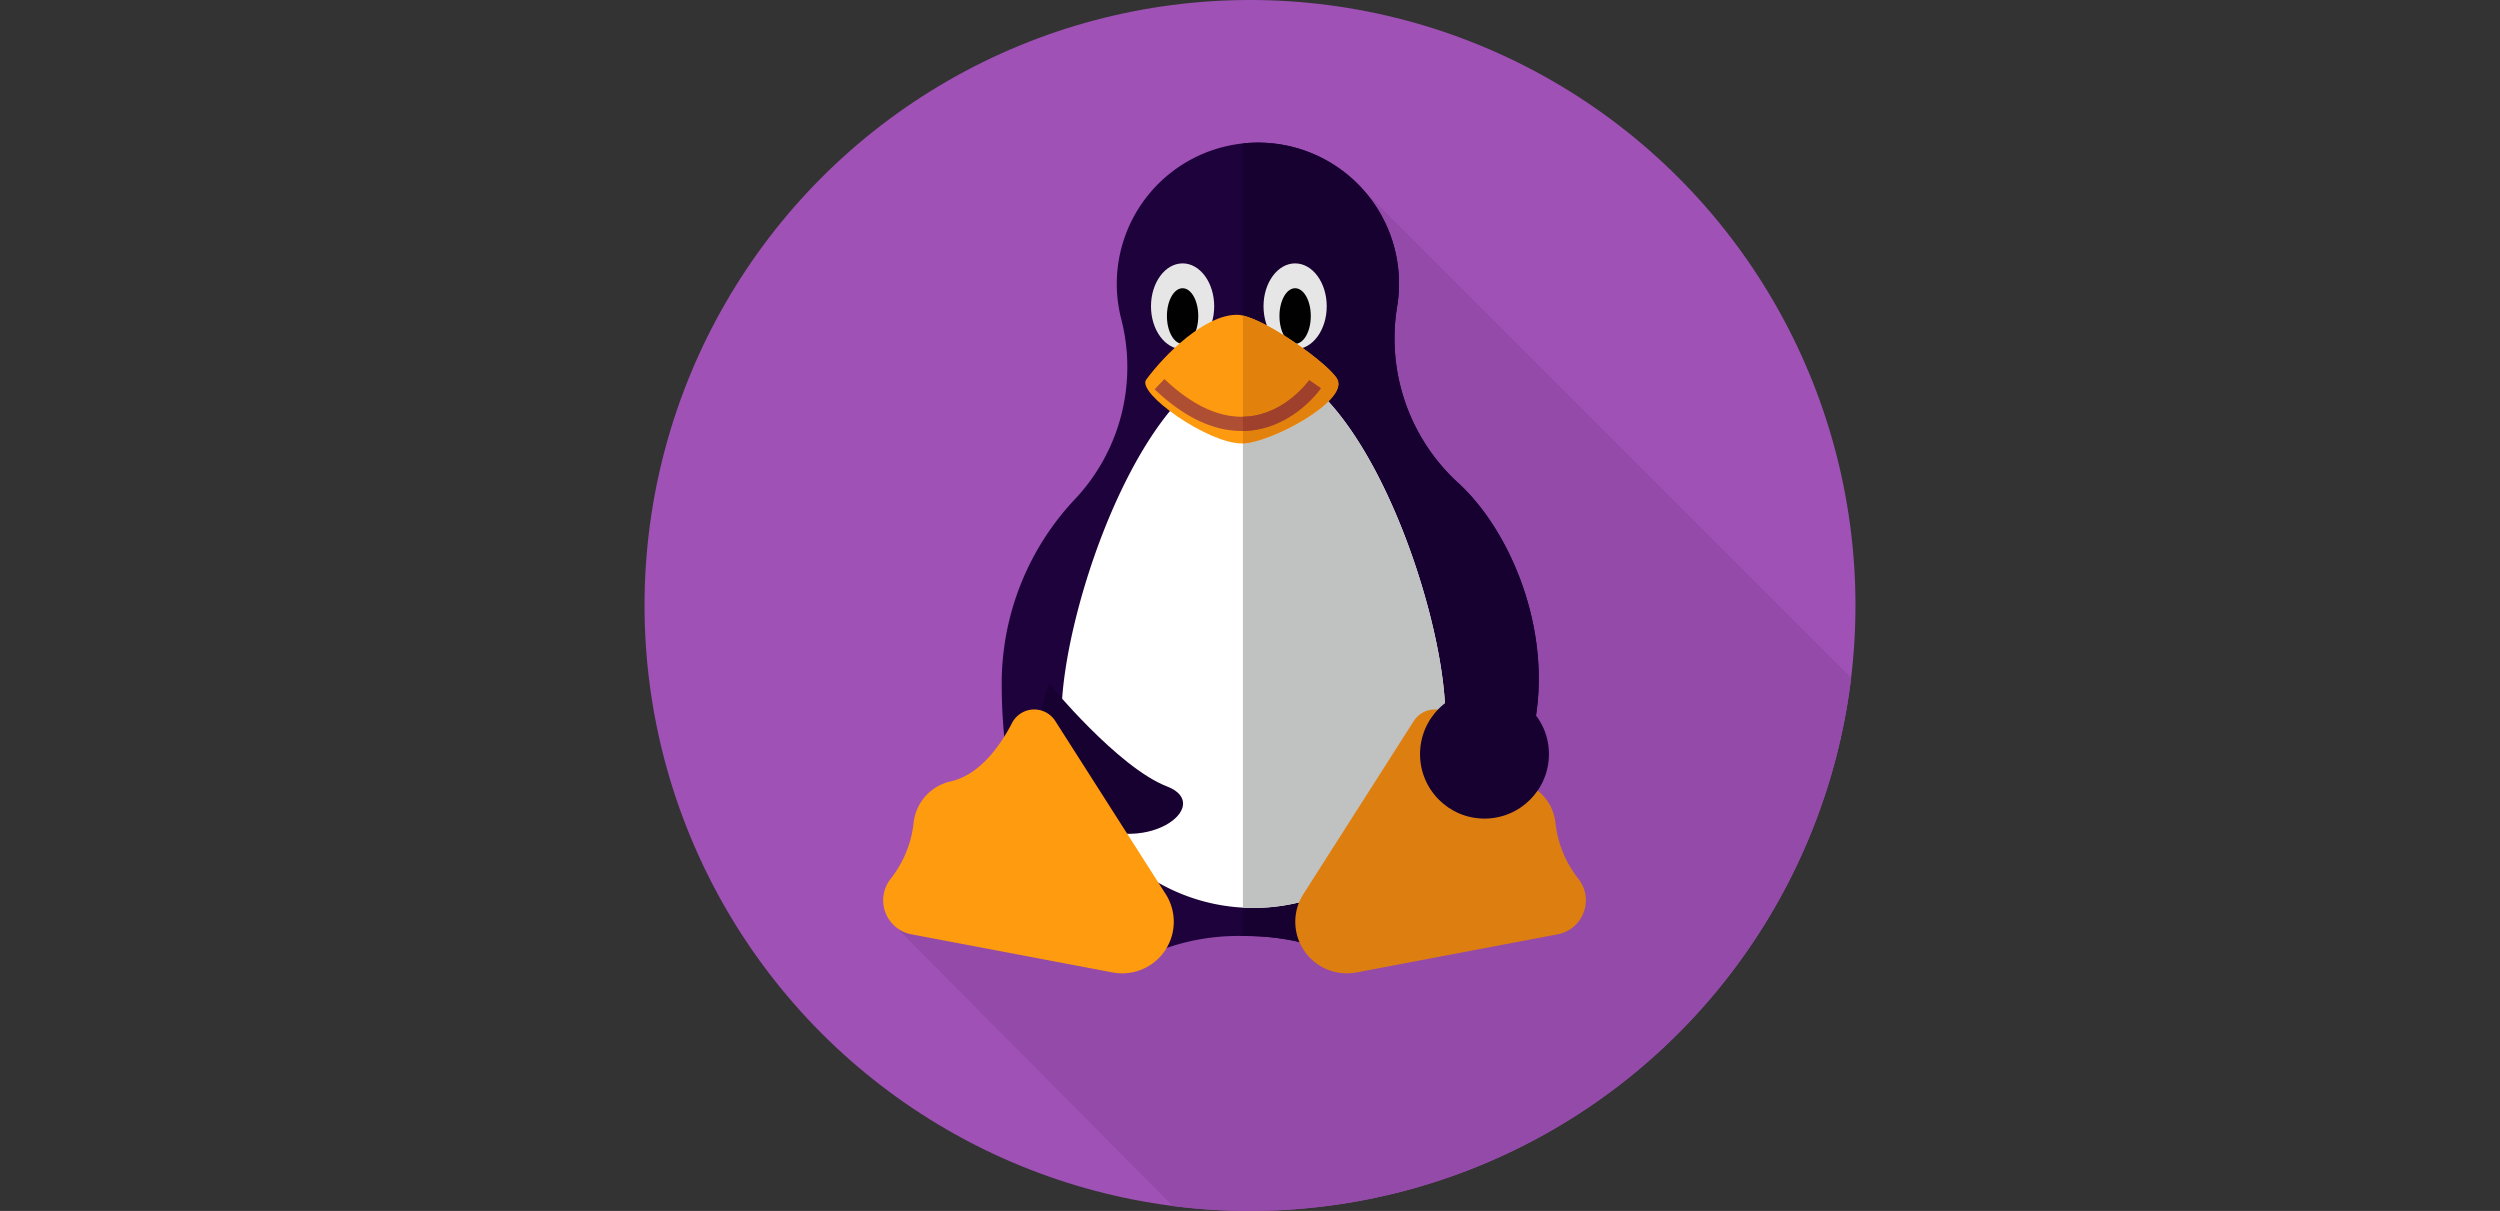 <svg xmlns="http://www.w3.org/2000/svg" xmlns:xlink="http://www.w3.org/1999/xlink" width="320" height="155" viewBox="0 0 320 155">
  <rect x="0" y="0" width="320" height="155" fill="#333333" stroke="none"/>
  <defs>
    <clipPath id="clip-path">
      <rect id="Rectángulo_192" data-name="Rectángulo 192" width="320" height="155" transform="translate(-1764 -6593)" fill="#fff"/>
    </clipPath>
  </defs>
  <g id="Enmascarar_grupo_61" data-name="Enmascarar grupo 61" transform="translate(1764 6593)" clip-path="url(#clip-path)">
    <g id="linux" transform="translate(-1681.5 -6593)">
      <circle id="Elipse_165" data-name="Elipse 165" cx="77.5" cy="77.5" r="77.5" fill="#9f51b6"/>
      <path id="Trazado_488" data-name="Trazado 488" d="M91.436,23.75,31.466,117.933l36.163,36.444a77.572,77.572,0,0,0,86.818-67.616Z" fill="#934aa8"/>
      <path id="Trazado_489" data-name="Trazado 489" d="M104.029,61.707a25.069,25.069,0,0,1-7.671-22.62A18.07,18.07,0,0,0,79.045,18.262,18.076,18.076,0,0,0,60.991,40.727a24.669,24.669,0,0,1-5.773,23.036,34.422,34.422,0,0,0-9.5,23.621c0,21.053,8.193,31.2,19.916,34.4a27.879,27.879,0,0,1,10.962-1.973,28.573,28.573,0,0,1,10.557,1.8c14.465-2.9,21.326-9.945,26.114-26.21C117.086,82.4,111.158,68.1,104.029,61.707Z" fill="#1d023c"/>
      <path id="Trazado_490" data-name="Trazado 490" d="M104.029,61.707a25.069,25.069,0,0,1-7.671-22.62A18.034,18.034,0,0,0,76.592,18.361V119.807c4.82,0,9.1.933,11.786,2.376,13.685-2.134,20.231-10.978,24.884-26.788C117.086,82.4,111.158,68.1,104.029,61.707Z" fill="#170131"/>
      <path id="Trazado_491" data-name="Trazado 491" d="M53.369,91.651c0-13.726,11-45.512,24.562-45.512s24.562,31.947,24.562,45.512a24.562,24.562,0,1,1-49.124,0Z" fill="#fff"/>
      <path id="Trazado_492" data-name="Trazado 492" d="M77.931,46.139a8.853,8.853,0,0,0-1.339.105v69.931c.444.024.89.038,1.339.038a24.562,24.562,0,0,0,24.562-24.562C102.493,78.086,91.5,46.139,77.931,46.139Z" fill="#c0c2c1"/>
      <ellipse id="Elipse_166" data-name="Elipse 166" cx="4.045" cy="5.492" rx="4.045" ry="5.492" transform="translate(64.827 33.713)" fill="#e6e6e6"/>
      <ellipse id="Elipse_167" data-name="Elipse 167" cx="2.006" cy="3.56" rx="2.006" ry="3.56" transform="translate(66.866 36.892)" fill="#000100"/>
      <ellipse id="Elipse_168" data-name="Elipse 168" cx="4.045" cy="5.492" rx="4.045" ry="5.492" transform="translate(79.231 33.713)" fill="#e6e6e6"/>
      <ellipse id="Elipse_169" data-name="Elipse 169" cx="2.006" cy="3.56" rx="2.006" ry="3.56" transform="translate(81.27 36.892)" fill="#000100"/>
      <path id="Trazado_493" data-name="Trazado 493" d="M88.7,48.6c1.321,2.818-8.741,8.163-12.245,8.163-4.371,0-13.5-6.46-12.245-8.163,2.337-3.179,7.441-8.308,11.631-8.308C78.854,40.288,87.8,46.681,88.7,48.6Z" fill="#fe9a0f"/>
      <path id="Trazado_494" data-name="Trazado 494" d="M88.695,48.6c-.832-1.774-8.571-7.392-12.1-8.206V56.752C80.213,56.619,90,51.377,88.695,48.6Z" fill="#e2810c"/>
      <path id="Trazado_495" data-name="Trazado 495" d="M104.01,92.561c1.786,3.449,4.441,6.706,7.866,7.461a6.1,6.1,0,0,1,4.718,5.277q.059.535.16,1.073a13.944,13.944,0,0,0,2.8,6.136,4.433,4.433,0,0,1-2.684,7.086l-25.752,4.88a6.6,6.6,0,0,1-6.869-9.9L98.469,92.28A3.2,3.2,0,0,1,104.01,92.561Z" fill="#dd7f10"/>
      <path id="Trazado_496" data-name="Trazado 496" d="M76.408,55.162c-3.659,0-7.392-1.789-11.114-5.33l1.252-1.316c3.711,3.53,7.354,5.138,10.825,4.78,4.793-.495,7.678-4.6,7.706-4.638l1.495,1.032c-.136.2-3.4,4.833-9.014,5.413A11.168,11.168,0,0,1,76.408,55.162Z" fill="#ae4e32"/>
      <path id="Trazado_497" data-name="Trazado 497" d="M77.372,53.3c-.259.027-.519.039-.78.044v1.818c.323-.005.645-.021.966-.054,5.616-.58,8.878-5.216,9.014-5.413l-1.495-1.032C85.05,48.7,82.164,52.8,77.372,53.3Z" fill="#9e402b"/>
      <circle id="Elipse_170" data-name="Elipse 170" cx="8.25" cy="8.25" r="8.25" transform="translate(99.264 88.28)" fill="#170131"/>
      <path id="Trazado_498" data-name="Trazado 498" d="M51.768,87.49s8.815,10.747,15.1,13.169-2.988,9.453-11.464,4.121S51.768,87.49,51.768,87.49Z" fill="#170131"/>
      <path id="Trazado_499" data-name="Trazado 499" d="M47.03,92.561c-1.786,3.449-4.441,6.706-7.866,7.461a6.1,6.1,0,0,0-4.718,5.277q-.059.535-.159,1.073a13.944,13.944,0,0,1-2.8,6.136,4.433,4.433,0,0,0,2.684,7.086l25.752,4.88a6.6,6.6,0,0,0,6.869-9.9L52.571,92.28A3.2,3.2,0,0,0,47.03,92.561Z" fill="#fe9b0e"/>
    </g>
  </g>
</svg>
